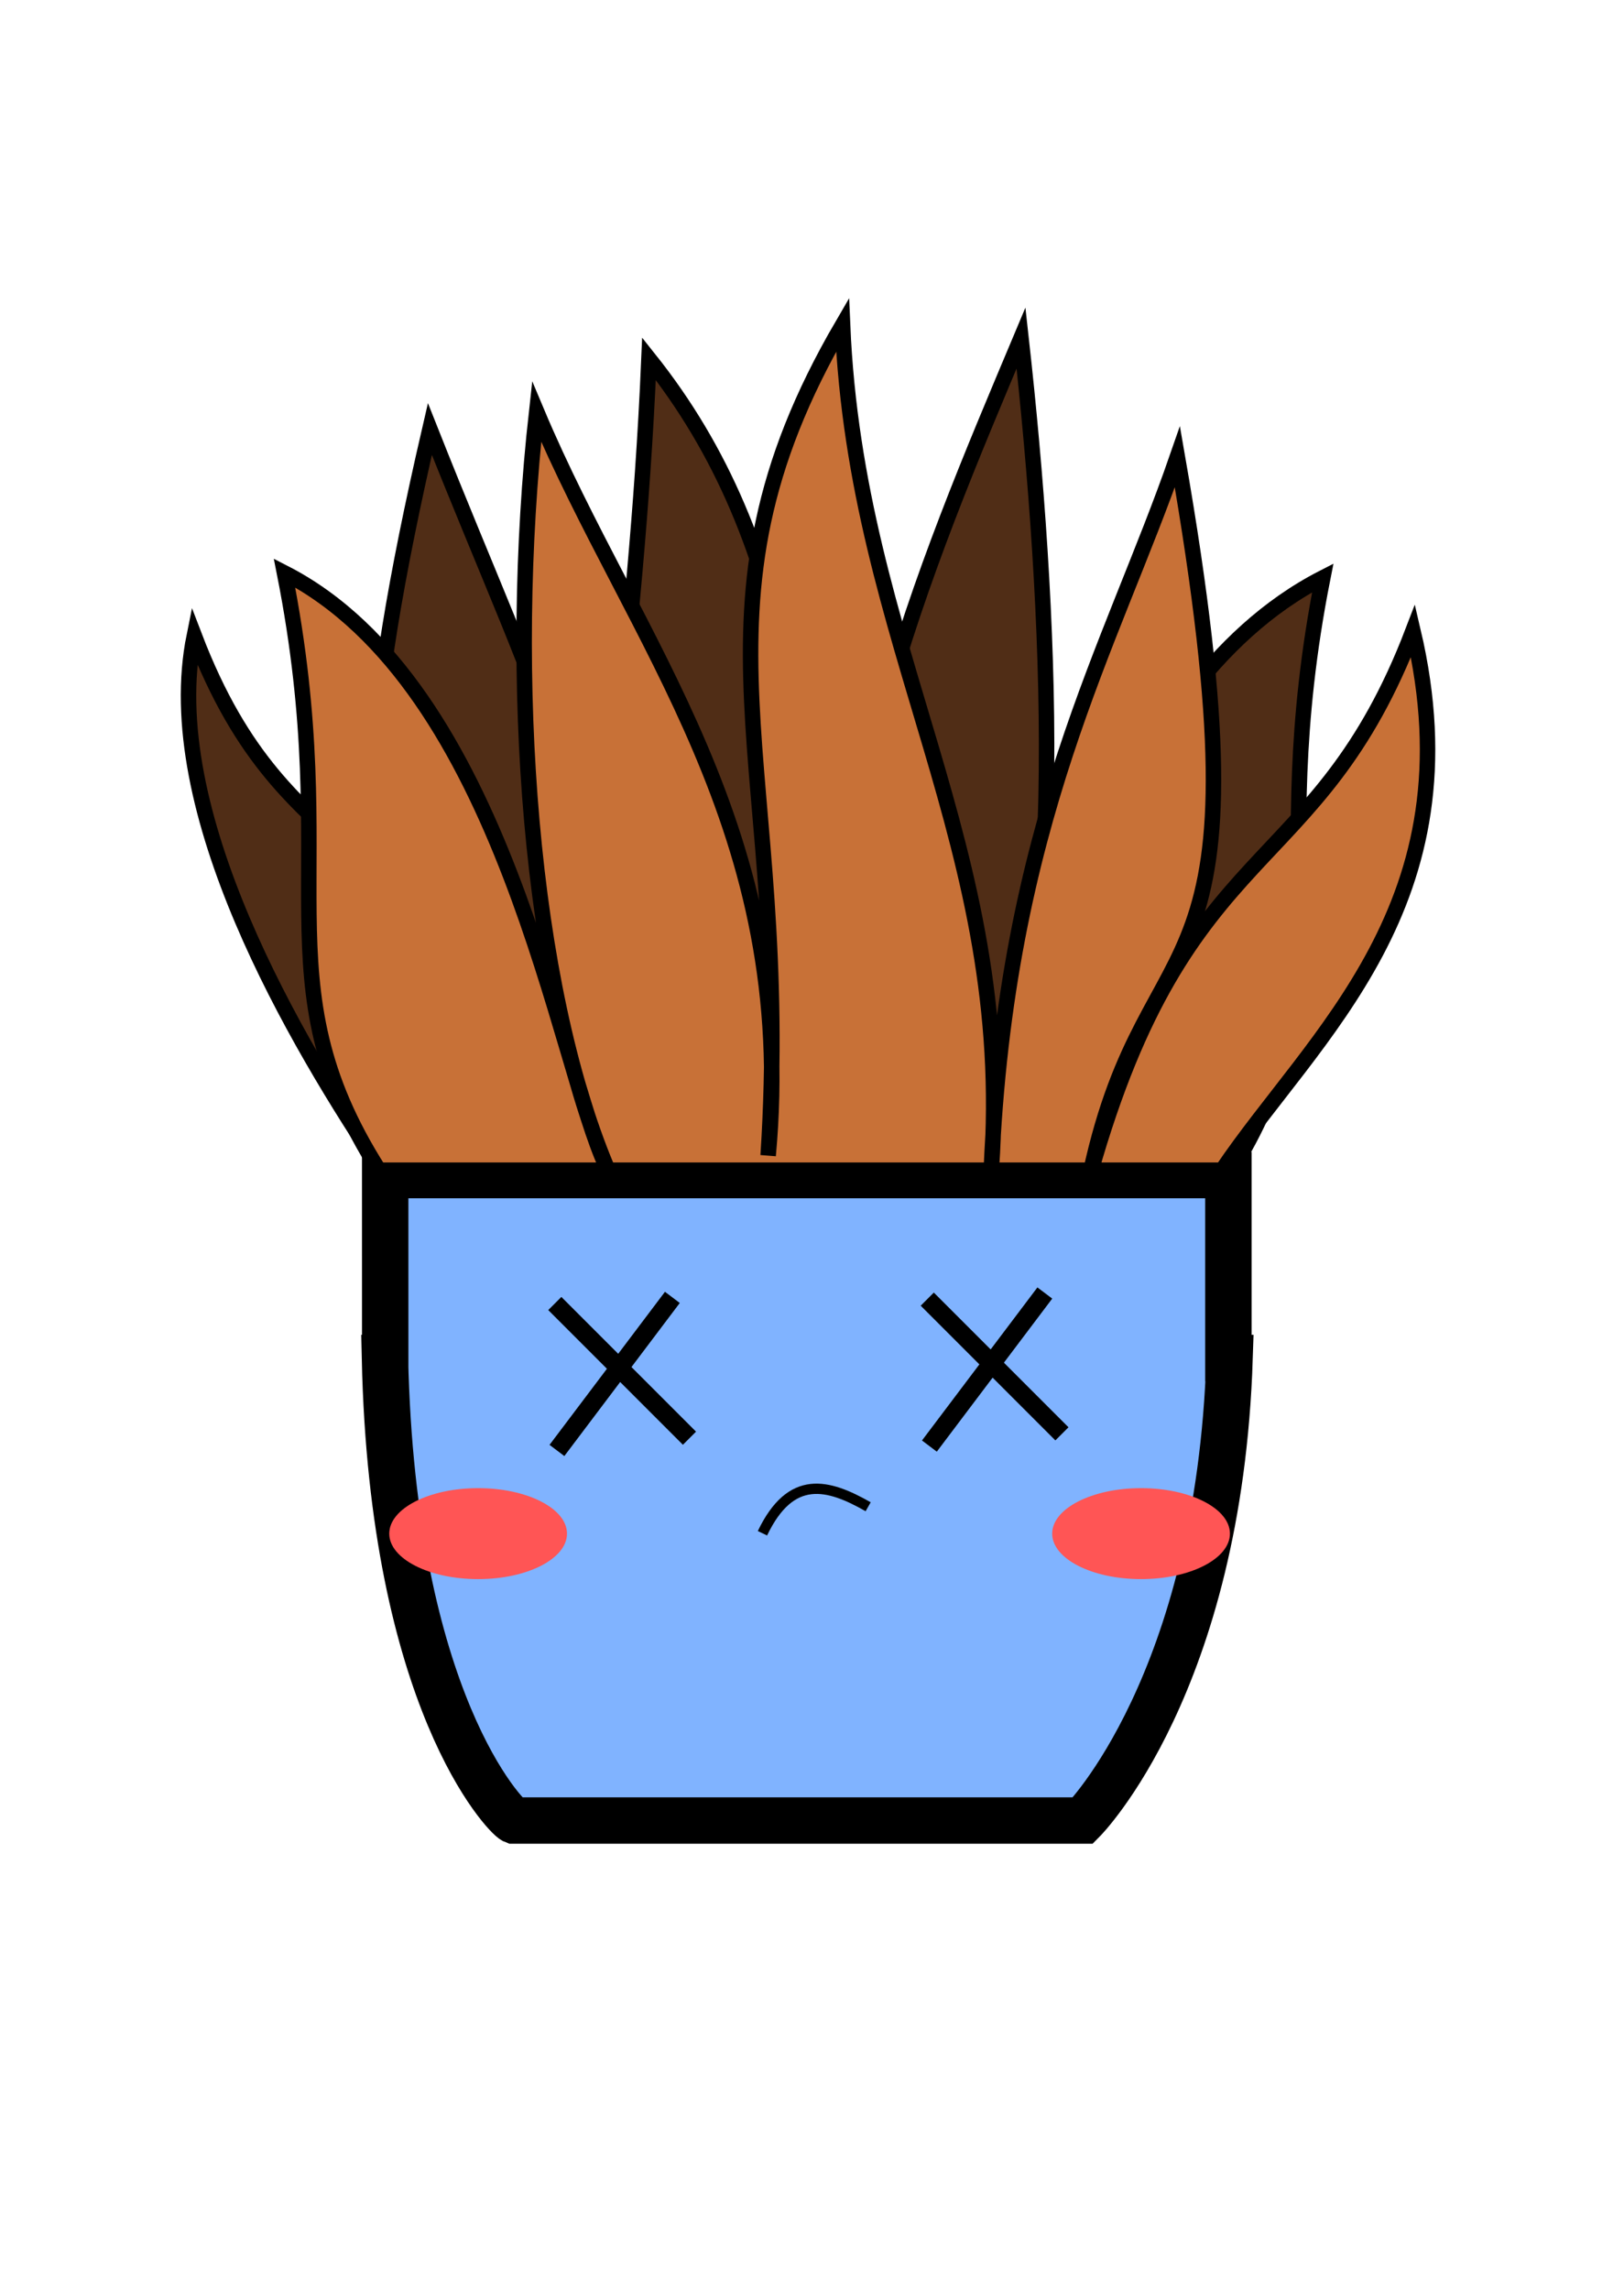 <?xml version="1.0" encoding="UTF-8" standalone="no"?>
<!-- Created with Inkscape (http://www.inkscape.org/) -->

<svg
   xmlns:dc="http://purl.org/dc/elements/1.1/"
   xmlns:cc="http://creativecommons.org/ns#"
   xmlns:rdf="http://www.w3.org/1999/02/22-rdf-syntax-ns#"
   xmlns:svg="http://www.w3.org/2000/svg"
   xmlns="http://www.w3.org/2000/svg"
   xmlns:sodipodi="http://sodipodi.sourceforge.net/DTD/sodipodi-0.dtd"
   xmlns:inkscape="http://www.inkscape.org/namespaces/inkscape"
   width="105mm"
   height="148mm"
   viewBox="0 0 105 148"
   version="1.1"
   id="svg8"
   inkscape:version="0.92.2 (5c3e80d, 2017-08-06)"
   sodipodi:docname="plantsecheresse.svg">
  <defs
     id="defs2" />
  <sodipodi:namedview
     id="base"
     pagecolor="#ffffff"
     bordercolor="#666666"
     borderopacity="1.0"
     inkscape:pageopacity="0.0"
     inkscape:pageshadow="2"
     inkscape:zoom="0.98994949"
     inkscape:cx="549.93311"
     inkscape:cy="234.25125"
     inkscape:document-units="mm"
     inkscape:current-layer="layer1"
     showgrid="false"
     inkscape:window-width="1853"
     inkscape:window-height="1025"
     inkscape:window-x="67"
     inkscape:window-y="27"
     inkscape:window-maximized="1"
     units="mm" />
  <g
     inkscape:label="Calque 1"
     inkscape:groupmode="layer"
     id="layer1"
     transform="translate(0,-149)">
    <path
       style="fill:#80b3ff;stroke:#000000;stroke-width:3;stroke-linecap:butt;stroke-linejoin:miter;stroke-miterlimit:4;stroke-dasharray:none;stroke-opacity:1"
       d="m 24.904,224.949 h 54.518 v 11.825 h 0.077 c -0.683,21.067 -9.482,29.892 -9.482,29.892 H 33.218 c -0.487,-0.19 -7.84,-7.705 -8.329,-29.892 h 0.016 z"
       id="path817"
       inkscape:connector-curvature="0"
       sodipodi:nodetypes="ccccccccc" />
    <path
       inkscape:connector-curvature="0"
       id="path829"
       d="m 49.296,248.098 c 1.845,-3.848 4.238,-3.193 6.835,-1.713"
       style="fill:none;stroke:#000000;stroke-width:0.665;stroke-linecap:butt;stroke-linejoin:miter;stroke-miterlimit:4;stroke-dasharray:none;stroke-opacity:1"
       sodipodi:nodetypes="cc" />
    <path
       style="fill:#502d16;stroke:#000000;stroke-width:1;stroke-linecap:butt;stroke-linejoin:miter;stroke-miterlimit:4;stroke-dasharray:none;stroke-opacity:1"
       d="m 24.904,224.949 c -5.883,-8.724 -14.629,-23.6 -12.343,-34.857 6.236,16.283 14.611,10.896 20.847,32.874 -3.79,-17.445 -14.887,-6.199 -5.613,-46.238 7.747,19.537 11.059,23.623 12.027,45.97 -1.496,-20.847 1.251,-29.667 2.138,-50.514 9.552,11.98 10.644,26.464 12.294,51.818 -1.95,-21.062 5.492,-38.255 11.76,-53.154 1.927,17.293 3.085,40.003 -1.855,51.802 3.117,-6.541 7.115,-28.987 21.365,-36.3 -3.88,19.604 1.706,26.31 -6.104,38.599 z"
       id="path831"
       inkscape:connector-curvature="0"
       sodipodi:nodetypes="cccccccccccc" />
    <path
       sodipodi:nodetypes="cccccccccccc"
       inkscape:connector-curvature="0"
       id="path833"
       d="m 79.015,224.633 c 5.883,-8.724 16.5,-17.185 12.343,-34.857 -6.236,16.283 -14.611,13.013 -20.847,34.991 3.79,-17.445 11.947,-9.941 5.613,-46.238 -4.272,12.321 -11.059,23.623 -12.027,45.97 1.496,-20.847 -8.735,-33.654 -9.622,-54.502 -10.889,18.662 -3.16,28.335 -4.811,53.689 1.95,-21.062 -8.7,-33.177 -14.967,-48.076 -1.927,17.293 -0.407,37.041 4.533,48.84 -3.117,-6.541 -6.586,-31.104 -20.836,-38.417 3.88,19.604 -1.706,26.31 6.104,38.599 z"
       style="fill:#c87137;stroke:#000000;stroke-width:1;stroke-linecap:butt;stroke-linejoin:miter;stroke-miterlimit:4;stroke-dasharray:none;stroke-opacity:1" />
    <ellipse
       style="fill:#ff5555;fill-opacity:1;fill-rule:evenodd;stroke:none;stroke-width:1;stroke-linecap:round;stroke-linejoin:round;stroke-miterlimit:4;stroke-dasharray:none;stroke-opacity:1"
       id="path854"
       cx="30.913"
       cy="248.122"
       rx="5.746"
       ry="2.94" />
    <ellipse
       ry="2.94"
       rx="5.746"
       cy="248.122"
       cx="73.775"
       id="ellipse856"
       style="fill:#ff5555;fill-opacity:1;fill-rule:evenodd;stroke:none;stroke-width:1;stroke-linecap:round;stroke-linejoin:round;stroke-miterlimit:4;stroke-dasharray:none;stroke-opacity:1" />
    <path
       inkscape:connector-curvature="0"
       id="path881"
       d="m 35.871,233.249 8.707,8.706"
       style="fill:none;stroke:#000000;stroke-width:1.2;stroke-linecap:butt;stroke-linejoin:miter;stroke-miterlimit:4;stroke-dasharray:none;stroke-opacity:1" />
    <path
       inkscape:connector-curvature="0"
       id="path883"
       d="m 36.009,242.746 7.463,-9.893"
       style="fill:none;stroke:#000000;stroke-width:1.2;stroke-linecap:butt;stroke-linejoin:miter;stroke-miterlimit:4;stroke-dasharray:none;stroke-opacity:1" />
    <path
       style="fill:none;stroke:#000000;stroke-width:1.2;stroke-linecap:butt;stroke-linejoin:miter;stroke-miterlimit:4;stroke-dasharray:none;stroke-opacity:1"
       d="m 59.952,232.966 8.707,8.706"
       id="path885"
       inkscape:connector-curvature="0" />
    <path
       style="fill:none;stroke:#000000;stroke-width:1.2;stroke-linecap:butt;stroke-linejoin:miter;stroke-miterlimit:4;stroke-dasharray:none;stroke-opacity:1"
       d="m 60.09,242.463 7.463,-9.893"
       id="path887"
       inkscape:connector-curvature="0" />
  </g>
</svg>
